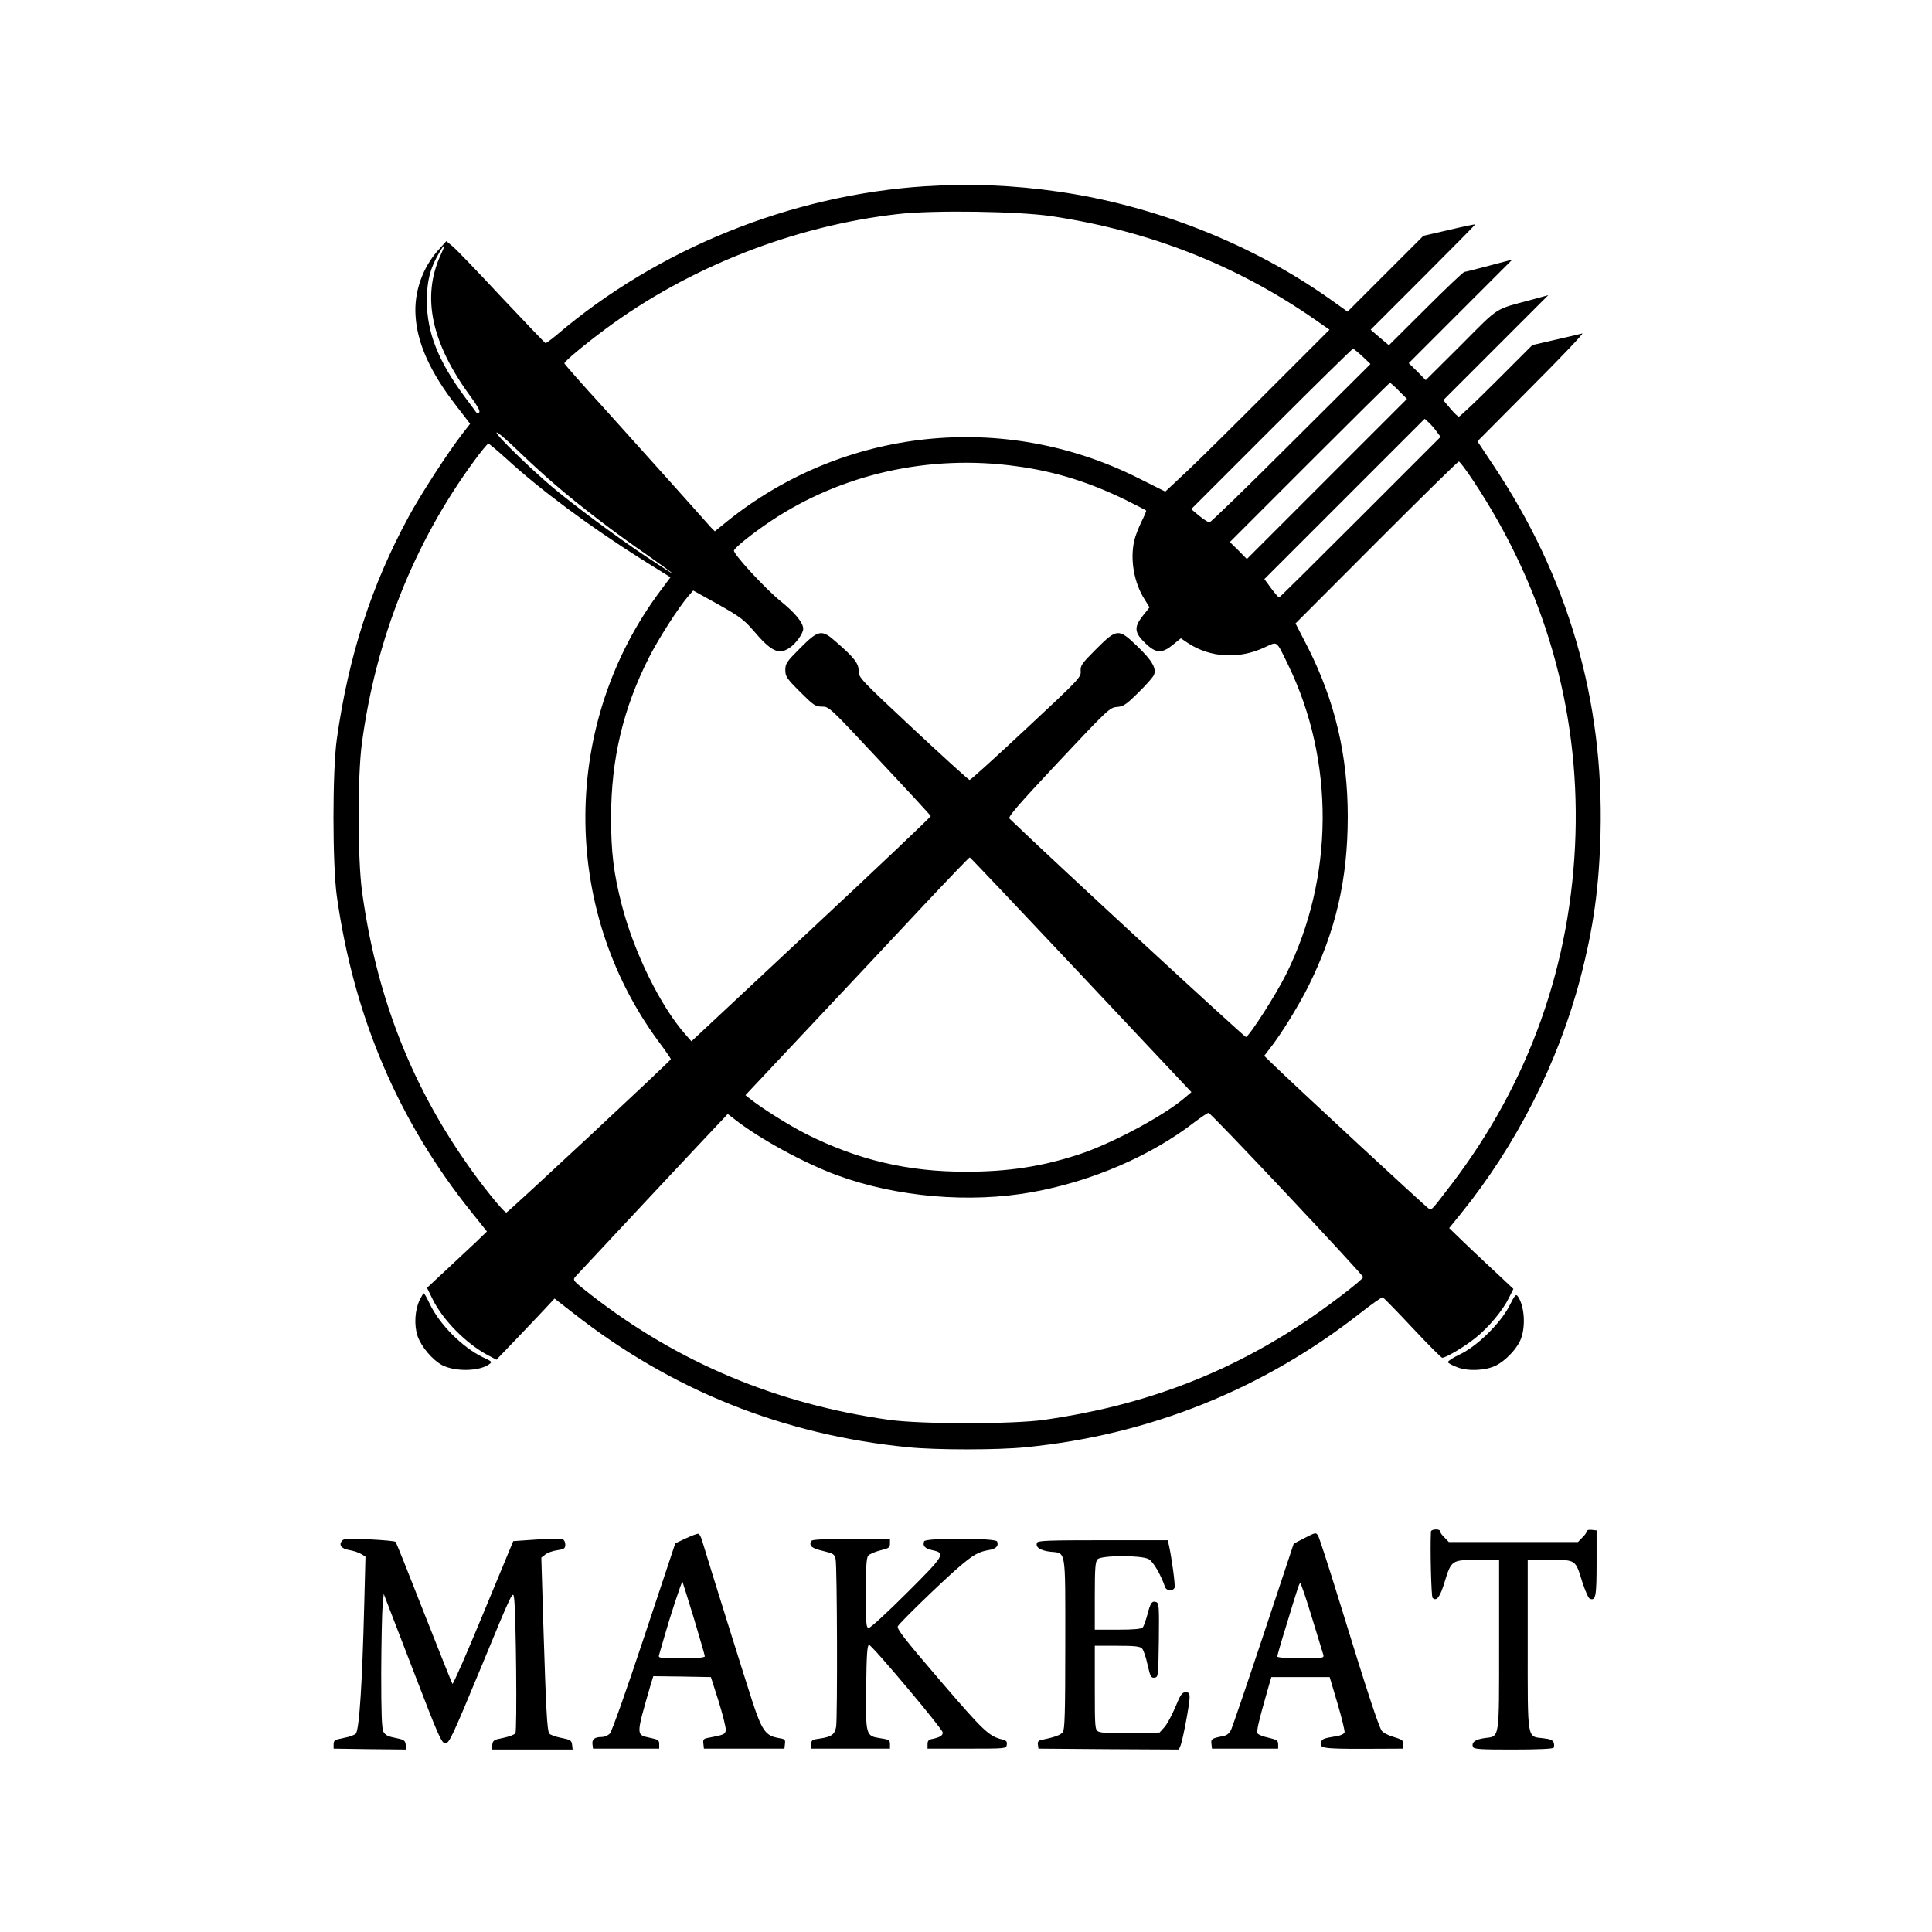 <?xml version="1.0" standalone="no"?>
<!DOCTYPE svg PUBLIC "-//W3C//DTD SVG 20010904//EN"
 "http://www.w3.org/TR/2001/REC-SVG-20010904/DTD/svg10.dtd">
<svg version="1.0" xmlns="http://www.w3.org/2000/svg"
 width="1080pt" height="1080pt" viewBox="0 0 1080 1080"
 preserveAspectRatio="xMidYMid meet">

<g transform="translate(0,1080) scale(0.1,-0.1)"
fill="#000000" stroke="none">
<path d="M5174 9759 c-752 -48 -1497 -349 -2064 -833 -30 -25 -57 -45 -61 -44
-4 2 -115 118 -247 258 -131 141 -254 269 -273 284 l-34 28 -43 -48 c-90 -99
-138 -236 -129 -369 9 -155 84 -319 228 -504 l77 -100 -45 -58 c-76 -98 -235
-342 -300 -464 -207 -381 -335 -778 -400 -1240 -25 -177 -25 -700 0 -879 95
-674 344 -1258 755 -1769 l84 -105 -63 -61 c-35 -33 -111 -104 -168 -157
l-104 -97 31 -63 c58 -118 187 -248 308 -313 l49 -26 75 78 c41 43 115 120
163 171 l87 93 108 -84 c548 -429 1170 -678 1867 -747 154 -16 506 -16 660 0
689 68 1325 323 1868 749 65 51 122 91 127 89 4 -2 79 -78 165 -170 87 -93
162 -168 167 -168 21 0 127 63 186 111 73 58 153 154 187 224 l25 50 -112 105
c-62 57 -143 134 -180 170 l-67 65 65 80 c310 383 545 846 669 1320 73 280
104 505 112 806 19 745 -181 1433 -599 2058 l-89 134 303 305 c167 167 294
301 283 298 -11 -3 -78 -19 -149 -35 l-130 -30 -201 -201 c-110 -110 -205
-200 -210 -199 -6 0 -27 21 -48 46 l-39 46 294 294 293 293 -95 -26 c-209 -56
-175 -34 -392 -252 l-198 -197 -47 48 -48 47 290 290 289 289 -129 -34 c-72
-19 -134 -35 -139 -35 -6 0 -103 -92 -216 -205 l-206 -205 -51 43 -51 44 294
294 c161 161 292 294 291 295 -1 1 -67 -12 -146 -31 l-144 -33 -212 -212 -212
-212 -94 67 c-436 310 -981 526 -1524 604 -250 36 -493 46 -741 30z m708 -168
c545 -82 1033 -274 1471 -579 l79 -55 -334 -334 c-183 -184 -389 -388 -458
-453 l-126 -118 -154 77 c-750 375 -1643 281 -2295 -243 l-69 -56 -22 22 c-11
13 -101 113 -199 223 -99 110 -278 310 -399 444 -122 133 -221 246 -221 250 0
11 113 105 230 192 466 346 1056 578 1640 643 195 22 674 15 857 -13z m-3419
-217 c-107 -234 -52 -493 170 -794 36 -49 52 -78 46 -85 -7 -6 -12 -6 -17 0
-4 6 -32 44 -63 85 -150 202 -213 362 -213 540 1 113 18 179 69 267 35 59 39
54 8 -13z m5153 -566 l45 -43 -444 -442 c-244 -244 -449 -443 -456 -443 -7 0
-33 17 -58 37 l-44 37 448 448 c246 246 452 448 456 448 5 0 28 -19 53 -42z
m204 -193 l45 -45 -448 -448 -447 -447 -47 48 -48 47 445 445 c245 245 447
445 450 445 3 0 26 -20 50 -45z m212 -229 l21 -28 -449 -449 c-247 -247 -451
-449 -454 -449 -3 0 -23 23 -44 51 l-38 52 448 448 448 448 24 -22 c13 -12 33
-35 44 -51z m-4922 -301 c138 -118 320 -258 503 -384 81 -57 147 -105 147
-107 0 -2 -66 40 -147 94 -173 116 -389 276 -523 387 -127 107 -321 296 -314
307 3 5 56 -40 117 -99 62 -60 159 -149 217 -198z m-283 154 c191 -176 468
-381 756 -563 l165 -103 -53 -71 c-558 -742 -564 -1776 -15 -2522 39 -52 70
-97 70 -101 0 -8 -905 -852 -919 -857 -12 -4 -143 158 -233 290 -309 446 -496
935 -574 1503 -25 182 -26 645 -1 830 78 583 291 1119 625 1575 40 55 77 100
82 100 4 0 48 -37 97 -81z m2853 -45 c218 -29 411 -90 615 -190 60 -30 111
-56 112 -58 2 -2 -10 -30 -26 -62 -16 -33 -34 -79 -40 -104 -25 -107 -2 -237
57 -330 l28 -45 -39 -49 c-49 -63 -46 -93 17 -153 58 -56 92 -57 153 -7 l44
36 40 -27 c125 -82 285 -91 428 -24 75 34 63 43 131 -96 262 -538 258 -1191
-10 -1730 -58 -117 -205 -345 -225 -352 -7 -2 -1083 990 -1322 1221 -10 9 49
77 273 316 278 296 288 305 328 308 36 3 50 12 119 80 43 42 83 87 88 100 14
37 -11 80 -94 160 -104 100 -113 100 -230 -17 -81 -81 -88 -92 -86 -123 3 -33
-7 -44 -304 -321 -169 -158 -311 -287 -317 -287 -5 0 -147 129 -315 286 -296
277 -305 286 -305 323 0 42 -23 73 -123 160 -84 75 -100 72 -204 -32 -76 -76
-83 -87 -83 -122 0 -36 7 -47 82 -122 76 -76 86 -83 123 -83 40 0 43 -3 323
-303 156 -166 284 -305 285 -309 1 -4 -299 -289 -668 -633 l-670 -626 -33 38
c-141 159 -289 462 -357 727 -45 177 -59 291 -59 486 0 326 67 609 212 895 55
108 165 279 219 342 l28 32 139 -77 c119 -67 146 -87 195 -144 102 -120 143
-140 204 -100 36 24 77 81 77 107 0 34 -45 89 -127 155 -86 70 -266 265 -260
283 5 17 108 99 207 165 394 263 886 373 1370 306z m2556 -82 c397 -598 592
-1274 571 -1977 -22 -722 -259 -1388 -696 -1959 -108 -141 -107 -140 -122
-134 -12 5 -761 699 -878 813 l-44 43 30 39 c61 76 162 240 216 348 154 309
221 599 221 950 0 345 -72 648 -224 948 l-68 132 452 453 c248 248 455 452
461 452 5 0 42 -49 81 -108z m-2192 -2762 l616 -655 -33 -28 c-115 -101 -411
-260 -598 -321 -209 -68 -395 -96 -631 -96 -324 0 -600 65 -890 210 -91 46
-249 144 -317 199 l-24 19 374 398 c206 219 487 518 624 665 138 147 253 267
256 266 4 -1 284 -297 623 -657z m1149 -1225 c235 -250 427 -458 427 -464 0
-14 -213 -177 -350 -266 -435 -285 -893 -455 -1432 -532 -176 -25 -690 -25
-868 0 -628 88 -1182 321 -1668 700 -101 79 -102 80 -85 101 17 19 764 818
824 880 l27 29 39 -30 c137 -108 388 -245 573 -313 332 -122 741 -157 1090
-94 334 60 665 203 910 393 36 27 70 50 76 50 5 1 202 -204 437 -454z"/>
<path d="M2346 3533 c-27 -56 -32 -140 -12 -201 21 -61 84 -135 139 -164 74
-37 207 -34 262 6 18 13 15 15 -36 39 -114 55 -243 184 -297 299 -15 32 -30
58 -33 58 -3 0 -13 -17 -23 -37z"/>
<path d="M8439 3503 c-49 -98 -180 -227 -276 -273 -40 -19 -71 -39 -69 -45 1
-5 25 -18 52 -28 62 -24 162 -19 219 11 47 24 106 83 130 132 35 68 30 195
-10 253 -11 15 -16 9 -46 -50z"/>
<path d="M7999 2238 c-5 -98 2 -363 9 -370 22 -22 42 4 67 87 38 124 40 125
185 125 l120 0 0 -473 c0 -539 4 -512 -80 -523 -53 -7 -76 -24 -66 -49 5 -13
38 -15 225 -15 137 0 222 4 226 10 3 6 4 19 0 29 -4 13 -19 20 -58 24 -92 11
-87 -20 -87 523 l0 474 123 0 c148 0 143 3 182 -123 16 -49 34 -91 42 -94 33
-13 38 12 38 199 l0 183 -28 3 c-15 2 -27 -2 -27 -8 0 -6 -11 -22 -25 -35
l-24 -25 -361 0 -361 0 -24 25 c-14 13 -25 29 -25 35 0 15 -50 13 -51 -2z"/>
<path d="M3835 2201 l-60 -28 -174 -523 c-102 -307 -181 -530 -192 -541 -11
-11 -31 -19 -46 -19 -39 0 -55 -13 -51 -41 l3 -24 185 0 185 0 0 25 c0 22 -6
26 -49 35 -82 18 -82 8 0 293 l16 52 161 -2 161 -3 43 -135 c23 -74 41 -146
40 -160 -2 -25 -8 -28 -105 -46 -19 -4 -23 -10 -20 -32 l3 -27 225 0 225 0 3
27 c3 24 -1 27 -39 33 -68 12 -90 42 -142 200 -38 117 -241 765 -281 899 -6
22 -16 41 -21 42 -6 2 -37 -10 -70 -25z m44 -448 c33 -111 61 -206 61 -212 0
-7 -45 -11 -131 -11 -120 0 -130 1 -125 18 3 9 17 58 31 107 32 113 96 307
100 303 1 -2 30 -94 64 -205z"/>
<path d="M7288 2200 l-56 -29 -167 -503 c-92 -277 -174 -517 -182 -535 -11
-23 -24 -34 -46 -38 -65 -13 -68 -16 -65 -43 l3 -27 185 0 185 0 0 24 c0 21
-7 26 -54 37 -29 6 -57 17 -61 24 -7 12 4 61 58 250 l19 65 163 0 163 0 44
-148 c24 -82 42 -155 39 -162 -3 -8 -22 -17 -43 -20 -72 -12 -81 -15 -87 -31
-14 -37 6 -40 236 -40 l223 1 0 25 c0 21 -8 26 -53 40 -30 8 -60 24 -68 35
-17 24 -82 220 -234 715 -62 201 -117 371 -123 378 -12 16 -13 16 -79 -18z
m46 -443 c32 -105 61 -200 64 -209 4 -17 -7 -18 -127 -18 -77 0 -131 4 -131
10 0 5 22 83 50 172 68 224 73 238 79 238 3 0 33 -87 65 -193z"/>
<path d="M1912 2187 c-20 -24 -3 -45 41 -52 23 -4 53 -14 66 -22 l24 -15 -7
-272 c-11 -434 -27 -685 -46 -716 -4 -7 -34 -19 -67 -25 -52 -10 -58 -14 -58
-36 l0 -24 203 -3 203 -2 -3 27 c-3 24 -9 28 -58 38 -42 8 -57 16 -67 35 -9
19 -12 103 -12 330 1 168 4 335 8 372 l6 68 161 -418 c148 -385 162 -417 184
-417 21 0 38 36 201 429 176 427 177 428 183 380 11 -93 17 -739 7 -753 -5 -8
-35 -19 -68 -26 -52 -10 -58 -14 -61 -38 l-3 -27 226 0 226 0 -3 27 c-3 24 -9
28 -61 38 -33 7 -62 17 -67 25 -12 19 -18 143 -32 584 l-12 399 22 17 c12 10
42 21 67 24 39 6 45 10 45 32 0 14 -7 27 -15 30 -8 4 -74 2 -146 -2 l-130 -9
-167 -403 c-91 -221 -169 -399 -173 -395 -3 5 -75 184 -159 398 -84 215 -155
393 -159 396 -3 4 -69 10 -146 14 -118 6 -143 5 -153 -8z"/>
<path d="M4533 2184 c-10 -27 5 -39 68 -54 58 -14 64 -18 70 -45 9 -39 11
-889 3 -938 -8 -43 -25 -56 -93 -66 -41 -5 -46 -9 -46 -31 l0 -25 220 0 220 0
0 25 c0 22 -5 26 -53 33 -83 13 -83 14 -80 288 2 181 6 234 16 234 16 0 412
-471 412 -490 0 -17 -15 -26 -54 -35 -25 -4 -31 -11 -31 -30 l0 -25 220 0
c219 0 220 0 223 22 3 17 -3 24 -25 29 -75 18 -104 46 -348 330 -200 233 -243
289 -236 303 12 22 243 246 339 329 83 71 111 87 169 97 41 6 57 23 47 48 -7
20 -400 21 -408 1 -10 -26 5 -41 47 -50 75 -16 67 -29 -145 -240 -107 -107
-202 -194 -211 -194 -15 0 -17 19 -17 193 0 139 3 198 13 210 6 9 37 22 67 30
48 11 55 16 55 38 l0 24 -218 1 c-173 1 -220 -2 -224 -12z"/>
<path d="M5797 2176 c-10 -25 17 -43 72 -50 92 -10 86 28 86 -515 0 -390 -3
-481 -14 -494 -12 -16 -45 -28 -114 -42 -22 -4 -28 -11 -25 -28 l3 -22 393 -3
392 -2 10 24 c13 35 50 231 50 267 0 24 -4 29 -23 29 -19 0 -28 -13 -56 -81
-19 -45 -46 -96 -61 -113 l-28 -31 -161 -3 c-103 -2 -167 1 -180 8 -20 10 -21
19 -21 245 l0 235 124 0 c98 0 128 -3 140 -15 8 -8 22 -49 31 -91 15 -67 20
-75 39 -72 21 3 21 7 24 209 2 186 1 207 -14 213 -24 9 -33 -3 -50 -70 -9 -32
-20 -65 -26 -71 -7 -9 -48 -13 -139 -13 l-129 0 0 189 c0 159 3 192 16 205 22
22 242 23 284 1 26 -13 68 -85 93 -157 8 -22 45 -24 53 -3 5 13 -17 175 -33
243 l-5 22 -363 0 c-302 0 -364 -2 -368 -14z"/>
</g>
</svg>
